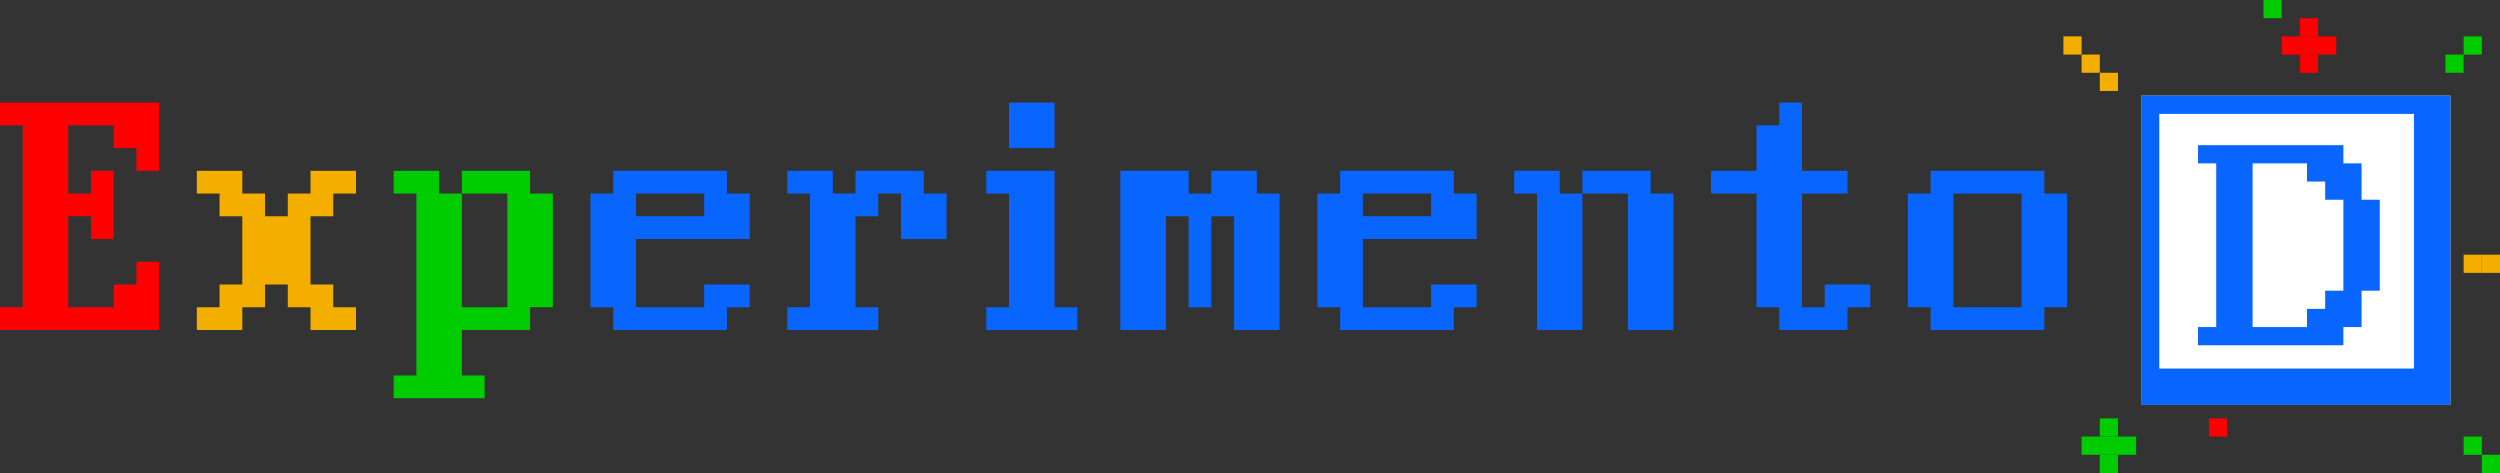 <?xml version="1.0" encoding="UTF-8"?>
<svg xmlns="http://www.w3.org/2000/svg" viewBox="0 0 1374.3 260">
  <rect x="0" y="0" width="1374.3" height="260" fill="#333333" stroke="none"/>
  <defs>
    <style>
      .cls-1 {
        fill: #0c0;
      }

      .cls-1, .cls-2, .cls-3, .cls-4, .cls-5 {
        stroke-width: 0px;
      }

      .cls-2 {
        fill: #0866ff;
      }

      .cls-3 {
        fill: red;
      }

      .cls-4 {
        fill: #f4ae00;
      }

      .cls-5 {
        fill: #fff;
      }
    </style>
  </defs>
  <g id="E">
    <g id="E-2" data-name="E">
      <path class="cls-3" d="M50,118.9h-12.5v50h25v-12.5h12.5v-12.5h12.5v37.5H0v-12.5h12.5v-100H0v-12.5h87.5v37.5h-12.5v-12.5h-12.5v-12.5h-25v37.5h12.5v-12.5h12.5v37.5h-12.5v-12.5Z"/>
    </g>
  </g>
  <g id="x">
    <g id="x-2" data-name="x">
      <path class="cls-4" d="M108.2,93.9h25v12.5h12.5v12.5h12.5v-12.5h12.5v-12.5h25v12.5h-12.5v12.5h-12.5v37.5h12.5v12.5h12.5v12.5h-25v-12.5h-12.5v-12.5h-12.5v12.5h-12.5v12.5h-25v-12.5h12.5v-12.5h12.5v-37.5h-12.5v-12.5h-12.5v-12.5Z"/>
    </g>
  </g>
  <g id="p">
    <g id="p-2" data-name="p">
      <path class="cls-1" d="M253.9,93.9h37.5v12.5h12.5v62.5h-12.5v12.5h-37.5v25h12.5v12.5h-50v-12.5h12.5v-100h-12.5v-12.5h25v12.5h12.5v62.5h25v-62.5h-25v-12.5Z"/>
    </g>
  </g>
  <g id="e1">
    <g id="e1-2" data-name="e1">
      <path class="cls-2" d="M337.1,93.9h62.5v12.5h12.5v25h-62.5v37.5h37.5v-12.5h25v12.5h-12.5v12.5h-62.5v-12.5h-12.5v-62.5h12.5v-12.5ZM349.6,118.9h37.5v-12.5h-37.5v12.5Z"/>
    </g>
  </g>
  <g id="r">
    <g id="r-2" data-name="r">
      <path class="cls-2" d="M482.8,118.9h-12.5v50h12.5v12.5h-50v-12.5h12.5v-62.5h-12.5v-12.5h25v12.5h12.5v-12.5h37.5v12.5h12.5v25h-25v-25h-12.5v12.5Z"/>
    </g>
  </g>
  <g id="i">
    <g id="i-2" data-name="i">
      <path class="cls-2" d="M542.2,93.9h37.5v75h12.5v12.5h-50v-12.5h12.5v-62.5h-12.5v-12.5ZM554.7,56.4h25v25h-25v-25Z"/>
    </g>
  </g>
  <g id="m">
    <g id="m-2" data-name="m">
      <path class="cls-2" d="M678.4,118.9h-12.5v50h-12.5v-50h-12.5v62.5h-25v-87.5h37.5v12.5h12.5v-12.5h25v12.5h12.5v75h-25v-62.5Z"/>
    </g>
  </g>
  <g id="e2">
    <g id="e2-2" data-name="e2">
      <path class="cls-2" d="M736.7,93.9h62.5v12.5h12.5v25h-62.5v37.5h37.5v-12.5h25v12.5h-12.5v12.5h-62.5v-12.5h-12.5v-62.5h12.5v-12.5ZM749.2,118.9h37.5v-12.5h-37.5v12.5Z"/>
    </g>
  </g>
  <g id="n">
    <g id="n-2" data-name="n">
      <path class="cls-2" d="M844.9,106.4h-12.5v-12.5h25v12.5h12.5v75h-25v-75ZM869.9,93.9h37.5v12.5h12.5v75h-25v-75h-25v-12.5Z"/>
    </g>
  </g>
  <g id="t">
    <g id="t-2" data-name="t">
      <path class="cls-2" d="M940.6,93.9h25v-25h12.5v-12.5h12.5v37.5h25v12.5h-25v62.5h12.5v-12.5h25v12.5h-12.5v12.5h-37.5v-12.5h-12.5v-62.5h-25v-12.5Z"/>
    </g>
  </g>
  <g id="o">
    <g id="o-2" data-name="o">
      <path class="cls-2" d="M1061.3,168.9h-12.5v-62.5h12.5v-12.5h62.5v12.5h12.5v62.5h-12.5v12.5h-62.5v-12.5ZM1111.3,106.4h-37.5v62.5h37.5v-62.5Z"/>
    </g>
  </g>
  <g id="D">
    <g>
      <rect class="cls-5" x="1177" y="52.6" width="170" height="170"/>
      <g id="isotipo">
        <g>
          <path class="cls-2" d="M1298.2,109.8v-20h-10v-10h-79.9v10h10v90h-10v10h79.9v-10h10v-20h10v-50h-10ZM1278.2,159.8v10h-10v10h-29.9v-90h29.9v10h10v10h10v50h-10Z"/>
          <path class="cls-2" d="M1177,52.6v170h170V52.6h-170ZM1327,202.6h-140V62.6h140v140Z"/>
        </g>
      </g>
    </g>
  </g>
  <g id="efecto">
    <g id="efecto-2" data-name="efecto">
      <g>
        <g id="Capa_20_-efecto" data-name="Capa 20 -efecto">
          <g>
            <rect class="cls-4" x="1154.3" y="40" width="10" height="10"/>
            <rect class="cls-4" x="1144.3" y="30" width="10" height="10"/>
            <rect class="cls-4" x="1134.3" y="20" width="10" height="10"/>
          </g>
        </g>
        <g id="Capa_13_-efecto" data-name="Capa 13 -efecto">
          <g>
            <rect class="cls-1" x="1154.3" y="230" width="10" height="10"/>
            <rect class="cls-1" x="1154.3" y="240" width="10" height="10"/>
            <rect class="cls-1" x="1154.3" y="250" width="10" height="10"/>
            <rect class="cls-1" x="1144.3" y="240" width="10" height="10"/>
            <rect class="cls-1" x="1164.3" y="240" width="10" height="10"/>
          </g>
        </g>
        <g id="Capa_14_-efecto" data-name="Capa 14 -efecto">
          <rect class="cls-3" x="1214.3" y="230" width="10" height="10"/>
        </g>
        <g id="Capa_15_-efecto" data-name="Capa 15 -efecto">
          <g>
            <rect class="cls-1" x="1354.3" y="240" width="10" height="10"/>
            <rect class="cls-1" x="1364.3" y="250" width="10" height="10"/>
          </g>
        </g>
        <g id="Capa_16_-efecto" data-name="Capa 16 -efecto">
          <g>
            <rect class="cls-4" x="1354.3" y="140" width="10" height="10"/>
            <rect class="cls-4" x="1364.3" y="140" width="10" height="10"/>
          </g>
        </g>
        <g id="Capa_17_-efecto" data-name="Capa 17 -efecto">
          <g>
            <rect class="cls-1" x="1344.3" y="30" width="10" height="10"/>
            <rect class="cls-1" x="1354.3" y="20" width="10" height="10"/>
          </g>
        </g>
        <g id="Capa_18_-efecto" data-name="Capa 18 -efecto">
          <g>
            <rect class="cls-3" x="1264.3" y="30" width="10" height="10"/>
            <rect class="cls-3" x="1264.3" y="20" width="10" height="10"/>
            <rect class="cls-3" x="1264.3" y="10" width="10" height="10"/>
            <rect class="cls-3" x="1254.3" y="20" width="10" height="10"/>
            <rect class="cls-3" x="1274.3" y="20" width="10" height="10"/>
          </g>
        </g>
        <g id="Capa_19_-efecto_" data-name="Capa 19 -efecto ">
          <rect class="cls-1" x="1244.3" width="10" height="10"/>
        </g>
      </g>
    </g>
  </g>
</svg>